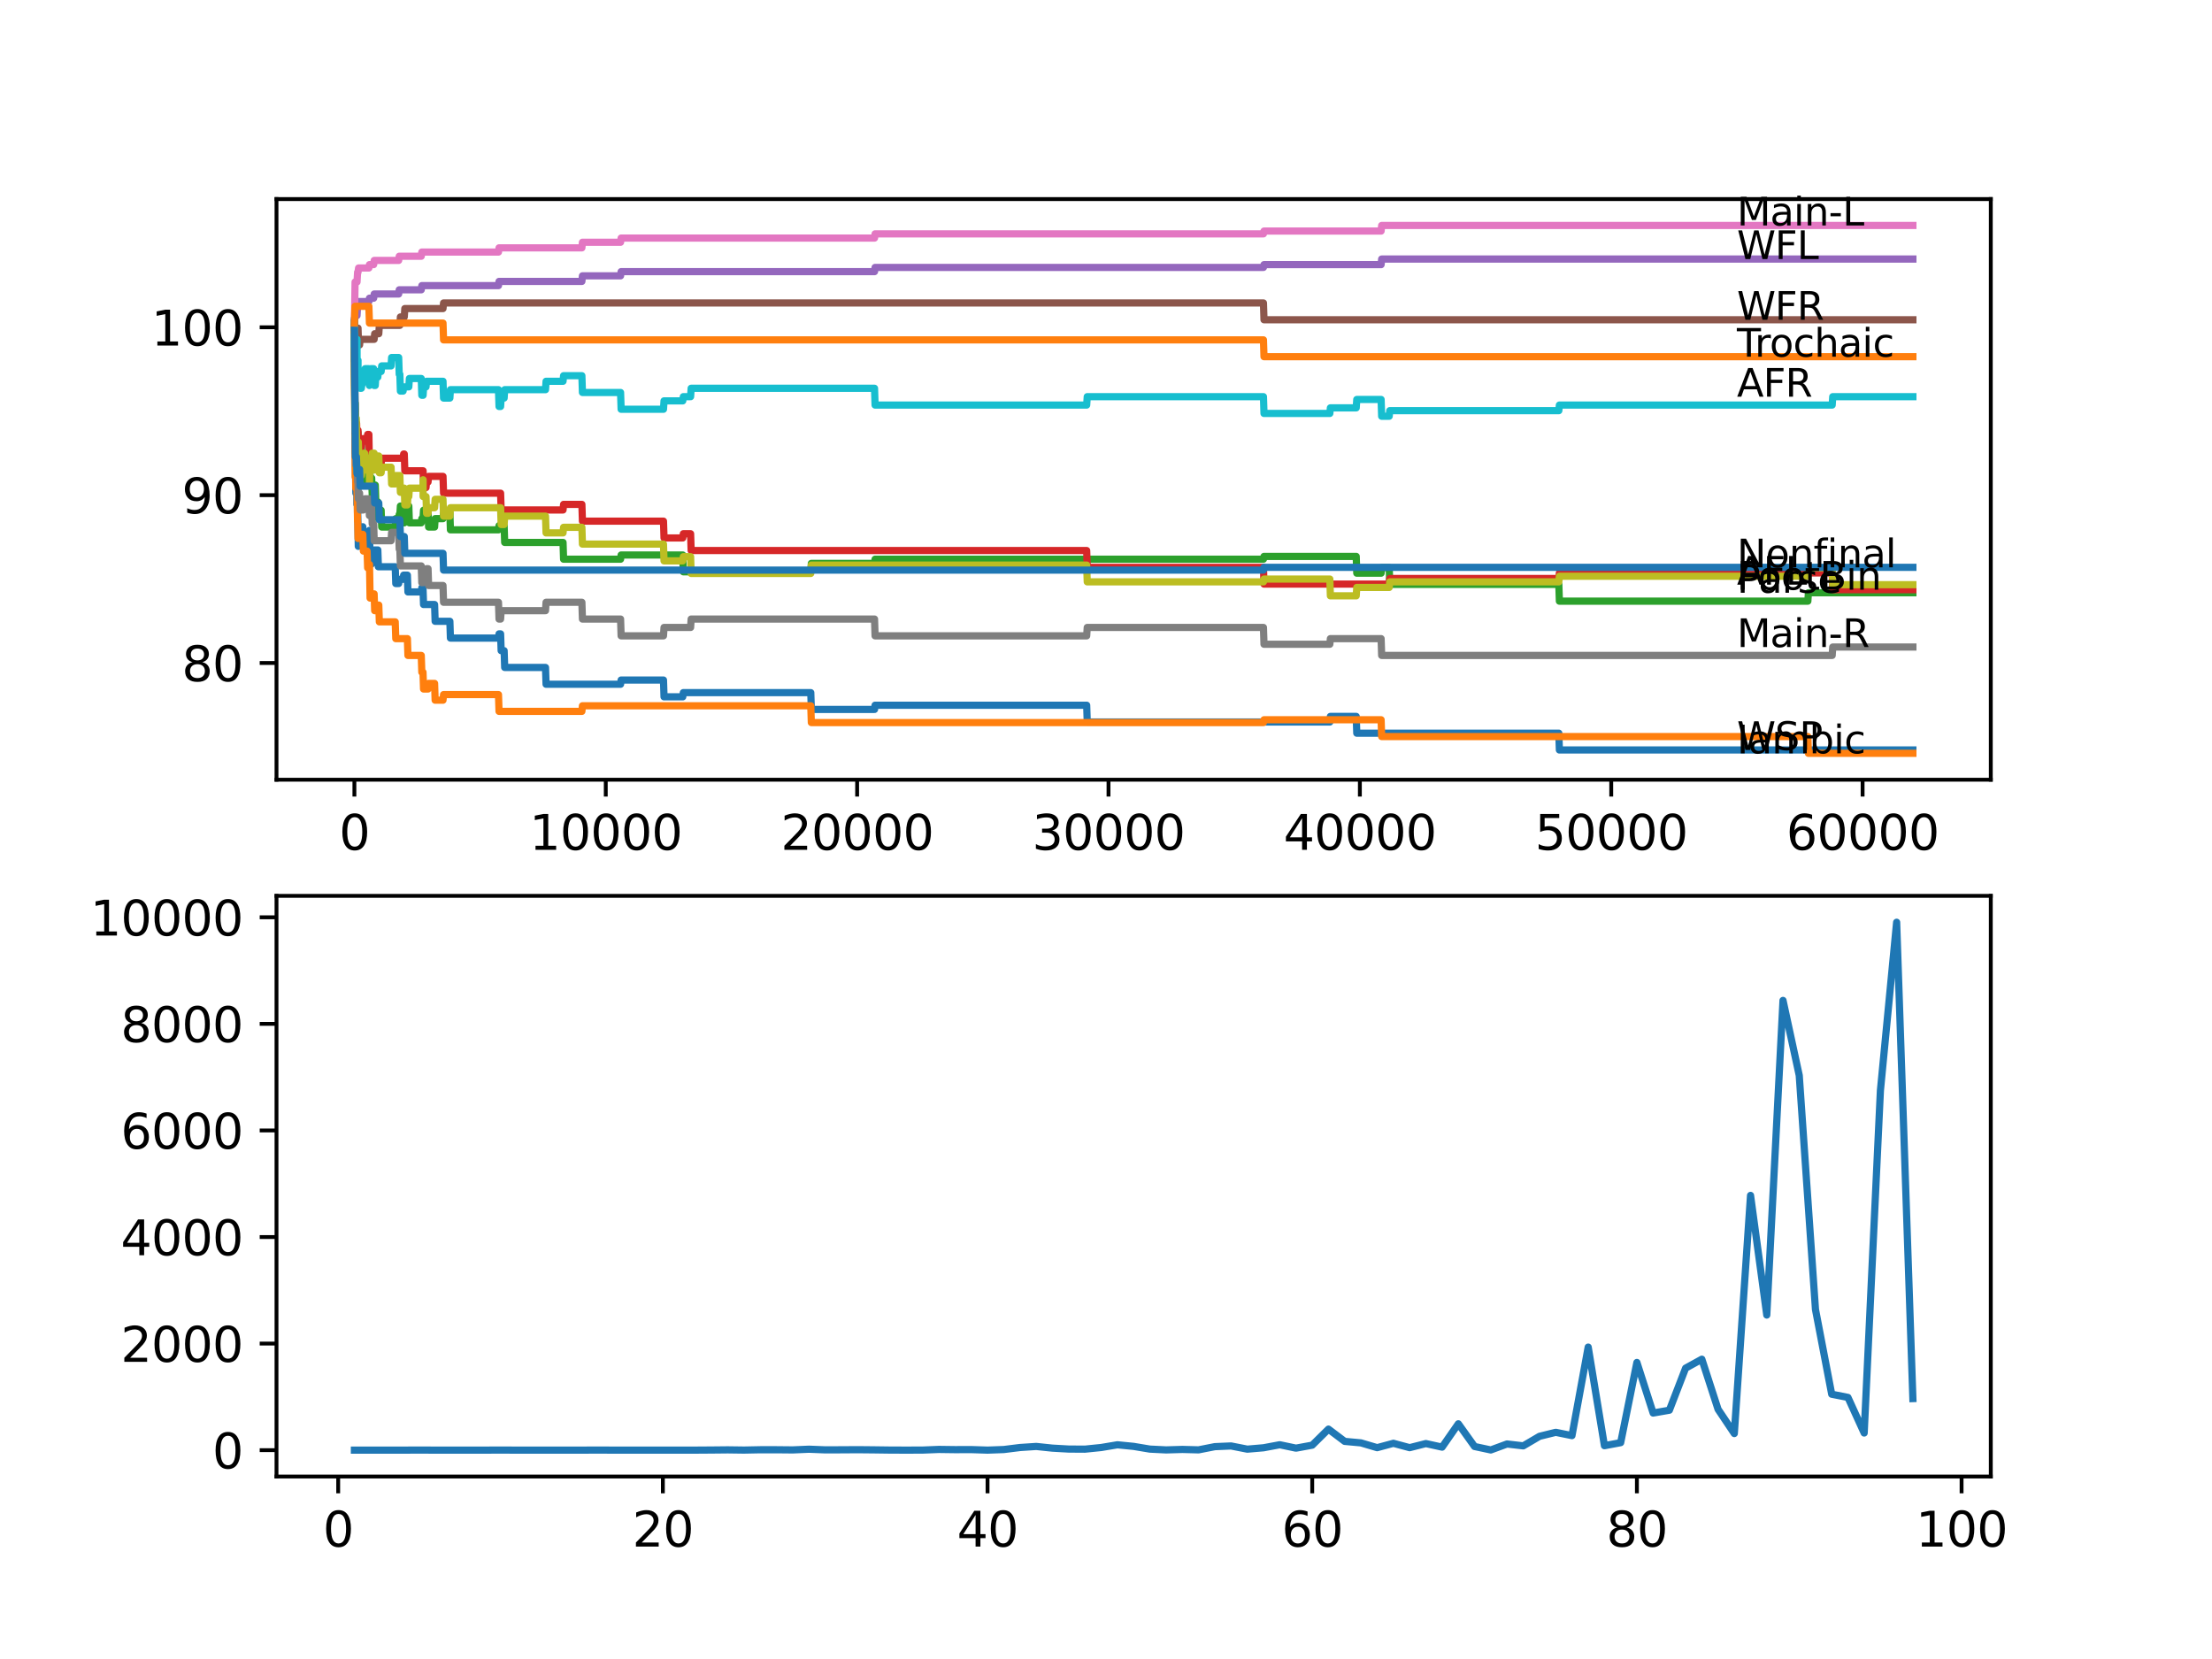<?xml version="1.0" encoding="utf-8" standalone="no"?>
<!DOCTYPE svg PUBLIC "-//W3C//DTD SVG 1.1//EN"
  "http://www.w3.org/Graphics/SVG/1.1/DTD/svg11.dtd">
<svg xmlns:xlink="http://www.w3.org/1999/xlink" width="460.8pt" height="345.6pt" viewBox="0 0 460.8 345.6" xmlns="http://www.w3.org/2000/svg" version="1.1">
 <defs>
  <style type="text/css">*{stroke-linejoin: round; stroke-linecap: butt}</style>
 </defs>
 <g id="figure_1">
  <g id="patch_1">
   <path d="M 0 345.6 
L 460.8 345.6 
L 460.8 0 
L 0 0 
z
" style="fill: #ffffff"/>
  </g>
  <g id="axes_1">
   <g id="patch_2">
    <path d="M 57.6 162.432 
L 414.72 162.432 
L 414.72 41.472 
L 57.6 41.472 
z
" style="fill: #ffffff"/>
   </g>
   <g id="matplotlib.axis_1">
    <g id="xtick_1">
     <g id="line2d_1">
      <defs>
       <path id="mfcb5381234" d="M 0 0 
L 0 3.5 
" style="stroke: #000000; stroke-width: 0.8"/>
      </defs>
      <g>
       <use xlink:href="#mfcb5381234" x="73.827" y="162.432" style="stroke: #000000; stroke-width: 0.8"/>
      </g>
     </g>
     <g id="text_1">
      <!-- 0 -->
      <g transform="translate(70.646 177.03)scale(0.1 -0.1)">
       <defs>
        <path id="DejaVuSans-30" d="M 2034 4250 
Q 1547 4250 1301 3770 
Q 1056 3291 1056 2328 
Q 1056 1369 1301 889 
Q 1547 409 2034 409 
Q 2525 409 2770 889 
Q 3016 1369 3016 2328 
Q 3016 3291 2770 3770 
Q 2525 4250 2034 4250 
z
M 2034 4750 
Q 2819 4750 3233 4129 
Q 3647 3509 3647 2328 
Q 3647 1150 3233 529 
Q 2819 -91 2034 -91 
Q 1250 -91 836 529 
Q 422 1150 422 2328 
Q 422 3509 836 4129 
Q 1250 4750 2034 4750 
z
" transform="scale(0.016)"/>
       </defs>
       <use xlink:href="#DejaVuSans-30"/>
      </g>
     </g>
    </g>
    <g id="xtick_2">
     <g id="line2d_2">
      <g>
       <use xlink:href="#mfcb5381234" x="126.192" y="162.432" style="stroke: #000000; stroke-width: 0.8"/>
      </g>
     </g>
     <g id="text_2">
      <!-- 10000 -->
      <g transform="translate(110.286 177.03)scale(0.1 -0.1)">
       <defs>
        <path id="DejaVuSans-31" d="M 794 531 
L 1825 531 
L 1825 4091 
L 703 3866 
L 703 4441 
L 1819 4666 
L 2450 4666 
L 2450 531 
L 3481 531 
L 3481 0 
L 794 0 
L 794 531 
z
" transform="scale(0.016)"/>
       </defs>
       <use xlink:href="#DejaVuSans-31"/>
       <use xlink:href="#DejaVuSans-30" x="63.623"/>
       <use xlink:href="#DejaVuSans-30" x="127.246"/>
       <use xlink:href="#DejaVuSans-30" x="190.869"/>
       <use xlink:href="#DejaVuSans-30" x="254.492"/>
      </g>
     </g>
    </g>
    <g id="xtick_3">
     <g id="line2d_3">
      <g>
       <use xlink:href="#mfcb5381234" x="178.556" y="162.432" style="stroke: #000000; stroke-width: 0.8"/>
      </g>
     </g>
     <g id="text_3">
      <!-- 20000 -->
      <g transform="translate(162.65 177.03)scale(0.1 -0.1)">
       <defs>
        <path id="DejaVuSans-32" d="M 1228 531 
L 3431 531 
L 3431 0 
L 469 0 
L 469 531 
Q 828 903 1448 1529 
Q 2069 2156 2228 2338 
Q 2531 2678 2651 2914 
Q 2772 3150 2772 3378 
Q 2772 3750 2511 3984 
Q 2250 4219 1831 4219 
Q 1534 4219 1204 4116 
Q 875 4013 500 3803 
L 500 4441 
Q 881 4594 1212 4672 
Q 1544 4750 1819 4750 
Q 2544 4750 2975 4387 
Q 3406 4025 3406 3419 
Q 3406 3131 3298 2873 
Q 3191 2616 2906 2266 
Q 2828 2175 2409 1742 
Q 1991 1309 1228 531 
z
" transform="scale(0.016)"/>
       </defs>
       <use xlink:href="#DejaVuSans-32"/>
       <use xlink:href="#DejaVuSans-30" x="63.623"/>
       <use xlink:href="#DejaVuSans-30" x="127.246"/>
       <use xlink:href="#DejaVuSans-30" x="190.869"/>
       <use xlink:href="#DejaVuSans-30" x="254.492"/>
      </g>
     </g>
    </g>
    <g id="xtick_4">
     <g id="line2d_4">
      <g>
       <use xlink:href="#mfcb5381234" x="230.921" y="162.432" style="stroke: #000000; stroke-width: 0.8"/>
      </g>
     </g>
     <g id="text_4">
      <!-- 30000 -->
      <g transform="translate(215.015 177.03)scale(0.1 -0.1)">
       <defs>
        <path id="DejaVuSans-33" d="M 2597 2516 
Q 3050 2419 3304 2112 
Q 3559 1806 3559 1356 
Q 3559 666 3084 287 
Q 2609 -91 1734 -91 
Q 1441 -91 1130 -33 
Q 819 25 488 141 
L 488 750 
Q 750 597 1062 519 
Q 1375 441 1716 441 
Q 2309 441 2620 675 
Q 2931 909 2931 1356 
Q 2931 1769 2642 2001 
Q 2353 2234 1838 2234 
L 1294 2234 
L 1294 2753 
L 1863 2753 
Q 2328 2753 2575 2939 
Q 2822 3125 2822 3475 
Q 2822 3834 2567 4026 
Q 2313 4219 1838 4219 
Q 1578 4219 1281 4162 
Q 984 4106 628 3988 
L 628 4550 
Q 988 4650 1302 4700 
Q 1616 4750 1894 4750 
Q 2613 4750 3031 4423 
Q 3450 4097 3450 3541 
Q 3450 3153 3228 2886 
Q 3006 2619 2597 2516 
z
" transform="scale(0.016)"/>
       </defs>
       <use xlink:href="#DejaVuSans-33"/>
       <use xlink:href="#DejaVuSans-30" x="63.623"/>
       <use xlink:href="#DejaVuSans-30" x="127.246"/>
       <use xlink:href="#DejaVuSans-30" x="190.869"/>
       <use xlink:href="#DejaVuSans-30" x="254.492"/>
      </g>
     </g>
    </g>
    <g id="xtick_5">
     <g id="line2d_5">
      <g>
       <use xlink:href="#mfcb5381234" x="283.285" y="162.432" style="stroke: #000000; stroke-width: 0.8"/>
      </g>
     </g>
     <g id="text_5">
      <!-- 40000 -->
      <g transform="translate(267.379 177.03)scale(0.1 -0.1)">
       <defs>
        <path id="DejaVuSans-34" d="M 2419 4116 
L 825 1625 
L 2419 1625 
L 2419 4116 
z
M 2253 4666 
L 3047 4666 
L 3047 1625 
L 3713 1625 
L 3713 1100 
L 3047 1100 
L 3047 0 
L 2419 0 
L 2419 1100 
L 313 1100 
L 313 1709 
L 2253 4666 
z
" transform="scale(0.016)"/>
       </defs>
       <use xlink:href="#DejaVuSans-34"/>
       <use xlink:href="#DejaVuSans-30" x="63.623"/>
       <use xlink:href="#DejaVuSans-30" x="127.246"/>
       <use xlink:href="#DejaVuSans-30" x="190.869"/>
       <use xlink:href="#DejaVuSans-30" x="254.492"/>
      </g>
     </g>
    </g>
    <g id="xtick_6">
     <g id="line2d_6">
      <g>
       <use xlink:href="#mfcb5381234" x="335.65" y="162.432" style="stroke: #000000; stroke-width: 0.8"/>
      </g>
     </g>
     <g id="text_6">
      <!-- 50000 -->
      <g transform="translate(319.744 177.03)scale(0.1 -0.1)">
       <defs>
        <path id="DejaVuSans-35" d="M 691 4666 
L 3169 4666 
L 3169 4134 
L 1269 4134 
L 1269 2991 
Q 1406 3038 1543 3061 
Q 1681 3084 1819 3084 
Q 2600 3084 3056 2656 
Q 3513 2228 3513 1497 
Q 3513 744 3044 326 
Q 2575 -91 1722 -91 
Q 1428 -91 1123 -41 
Q 819 9 494 109 
L 494 744 
Q 775 591 1075 516 
Q 1375 441 1709 441 
Q 2250 441 2565 725 
Q 2881 1009 2881 1497 
Q 2881 1984 2565 2268 
Q 2250 2553 1709 2553 
Q 1456 2553 1204 2497 
Q 953 2441 691 2322 
L 691 4666 
z
" transform="scale(0.016)"/>
       </defs>
       <use xlink:href="#DejaVuSans-35"/>
       <use xlink:href="#DejaVuSans-30" x="63.623"/>
       <use xlink:href="#DejaVuSans-30" x="127.246"/>
       <use xlink:href="#DejaVuSans-30" x="190.869"/>
       <use xlink:href="#DejaVuSans-30" x="254.492"/>
      </g>
     </g>
    </g>
    <g id="xtick_7">
     <g id="line2d_7">
      <g>
       <use xlink:href="#mfcb5381234" x="388.014" y="162.432" style="stroke: #000000; stroke-width: 0.8"/>
      </g>
     </g>
     <g id="text_7">
      <!-- 60000 -->
      <g transform="translate(372.108 177.03)scale(0.1 -0.1)">
       <defs>
        <path id="DejaVuSans-36" d="M 2113 2584 
Q 1688 2584 1439 2293 
Q 1191 2003 1191 1497 
Q 1191 994 1439 701 
Q 1688 409 2113 409 
Q 2538 409 2786 701 
Q 3034 994 3034 1497 
Q 3034 2003 2786 2293 
Q 2538 2584 2113 2584 
z
M 3366 4563 
L 3366 3988 
Q 3128 4100 2886 4159 
Q 2644 4219 2406 4219 
Q 1781 4219 1451 3797 
Q 1122 3375 1075 2522 
Q 1259 2794 1537 2939 
Q 1816 3084 2150 3084 
Q 2853 3084 3261 2657 
Q 3669 2231 3669 1497 
Q 3669 778 3244 343 
Q 2819 -91 2113 -91 
Q 1303 -91 875 529 
Q 447 1150 447 2328 
Q 447 3434 972 4092 
Q 1497 4750 2381 4750 
Q 2619 4750 2861 4703 
Q 3103 4656 3366 4563 
z
" transform="scale(0.016)"/>
       </defs>
       <use xlink:href="#DejaVuSans-36"/>
       <use xlink:href="#DejaVuSans-30" x="63.623"/>
       <use xlink:href="#DejaVuSans-30" x="127.246"/>
       <use xlink:href="#DejaVuSans-30" x="190.869"/>
       <use xlink:href="#DejaVuSans-30" x="254.492"/>
      </g>
     </g>
    </g>
   </g>
   <g id="matplotlib.axis_2">
    <g id="ytick_1">
     <g id="line2d_8">
      <defs>
       <path id="m7c7442d240" d="M 0 0 
L -3.5 0 
" style="stroke: #000000; stroke-width: 0.8"/>
      </defs>
      <g>
       <use xlink:href="#m7c7442d240" x="57.6" y="138.111" style="stroke: #000000; stroke-width: 0.8"/>
      </g>
     </g>
     <g id="text_8">
      <!-- 80 -->
      <g transform="translate(37.875 141.91)scale(0.1 -0.1)">
       <defs>
        <path id="DejaVuSans-38" d="M 2034 2216 
Q 1584 2216 1326 1975 
Q 1069 1734 1069 1313 
Q 1069 891 1326 650 
Q 1584 409 2034 409 
Q 2484 409 2743 651 
Q 3003 894 3003 1313 
Q 3003 1734 2745 1975 
Q 2488 2216 2034 2216 
z
M 1403 2484 
Q 997 2584 770 2862 
Q 544 3141 544 3541 
Q 544 4100 942 4425 
Q 1341 4750 2034 4750 
Q 2731 4750 3128 4425 
Q 3525 4100 3525 3541 
Q 3525 3141 3298 2862 
Q 3072 2584 2669 2484 
Q 3125 2378 3379 2068 
Q 3634 1759 3634 1313 
Q 3634 634 3220 271 
Q 2806 -91 2034 -91 
Q 1263 -91 848 271 
Q 434 634 434 1313 
Q 434 1759 690 2068 
Q 947 2378 1403 2484 
z
M 1172 3481 
Q 1172 3119 1398 2916 
Q 1625 2713 2034 2713 
Q 2441 2713 2670 2916 
Q 2900 3119 2900 3481 
Q 2900 3844 2670 4047 
Q 2441 4250 2034 4250 
Q 1625 4250 1398 4047 
Q 1172 3844 1172 3481 
z
" transform="scale(0.016)"/>
       </defs>
       <use xlink:href="#DejaVuSans-38"/>
       <use xlink:href="#DejaVuSans-30" x="63.623"/>
      </g>
     </g>
    </g>
    <g id="ytick_2">
     <g id="line2d_9">
      <g>
       <use xlink:href="#m7c7442d240" x="57.6" y="103.147" style="stroke: #000000; stroke-width: 0.8"/>
      </g>
     </g>
     <g id="text_9">
      <!-- 90 -->
      <g transform="translate(37.875 106.946)scale(0.1 -0.1)">
       <defs>
        <path id="DejaVuSans-39" d="M 703 97 
L 703 672 
Q 941 559 1184 500 
Q 1428 441 1663 441 
Q 2288 441 2617 861 
Q 2947 1281 2994 2138 
Q 2813 1869 2534 1725 
Q 2256 1581 1919 1581 
Q 1219 1581 811 2004 
Q 403 2428 403 3163 
Q 403 3881 828 4315 
Q 1253 4750 1959 4750 
Q 2769 4750 3195 4129 
Q 3622 3509 3622 2328 
Q 3622 1225 3098 567 
Q 2575 -91 1691 -91 
Q 1453 -91 1209 -44 
Q 966 3 703 97 
z
M 1959 2075 
Q 2384 2075 2632 2365 
Q 2881 2656 2881 3163 
Q 2881 3666 2632 3958 
Q 2384 4250 1959 4250 
Q 1534 4250 1286 3958 
Q 1038 3666 1038 3163 
Q 1038 2656 1286 2365 
Q 1534 2075 1959 2075 
z
" transform="scale(0.016)"/>
       </defs>
       <use xlink:href="#DejaVuSans-39"/>
       <use xlink:href="#DejaVuSans-30" x="63.623"/>
      </g>
     </g>
    </g>
    <g id="ytick_3">
     <g id="line2d_10">
      <g>
       <use xlink:href="#m7c7442d240" x="57.6" y="68.182" style="stroke: #000000; stroke-width: 0.8"/>
      </g>
     </g>
     <g id="text_10">
      <!-- 100 -->
      <g transform="translate(31.512 71.981)scale(0.1 -0.1)">
       <use xlink:href="#DejaVuSans-31"/>
       <use xlink:href="#DejaVuSans-30" x="63.623"/>
       <use xlink:href="#DejaVuSans-30" x="127.246"/>
      </g>
     </g>
    </g>
   </g>
   <g id="line2d_11">
    <path d="M 73.833 68.182 
L 73.948 94.289 
L 73.979 92.249 
L 74.006 92.249 
L 74.131 102.739 
L 74.252 102.739 
L 74.335 101.573 
L 74.341 105.07 
L 74.351 105.07 
L 74.383 105.07 
L 74.466 103.321 
L 74.472 106.818 
L 74.482 106.818 
L 74.519 106.818 
L 74.639 113.811 
L 74.644 113.811 
L 74.76 112.645 
L 74.906 112.645 
L 75.021 111.48 
L 75.273 111.48 
L 75.388 110.606 
L 75.472 110.606 
L 75.582 109.732 
L 75.697 113.228 
L 75.943 113.228 
L 76.058 112.063 
L 76.472 112.063 
L 76.587 111.188 
L 76.844 111.188 
L 76.959 110.489 
L 76.975 110.489 
L 77.095 117.482 
L 77.425 117.482 
L 77.54 116.608 
L 77.839 116.608 
L 77.959 114.568 
L 78.708 114.568 
L 78.823 118.065 
L 82.331 118.065 
L 82.447 121.561 
L 83.049 121.561 
L 83.164 120.687 
L 83.97 120.687 
L 84.086 119.813 
L 84.866 119.813 
L 84.981 123.31 
L 87.756 123.31 
L 87.872 122.435 
L 88.118 122.435 
L 88.233 125.932 
L 90.532 125.932 
L 90.647 129.428 
L 93.716 129.428 
L 93.831 132.925 
L 103.843 132.925 
L 103.958 132.051 
L 104.283 132.051 
L 104.398 135.547 
L 105.021 135.547 
L 105.136 139.044 
L 113.64 139.044 
L 113.755 142.54 
L 129.276 142.54 
L 129.391 141.666 
L 138.215 141.666 
L 138.33 145.162 
L 142.231 145.162 
L 142.346 144.288 
L 168.9 144.288 
L 169.016 147.785 
L 182.18 147.785 
L 182.295 146.911 
L 226.376 146.911 
L 226.491 150.407 
L 277.028 150.407 
L 277.143 149.242 
L 282.526 149.242 
L 282.641 152.738 
L 324.732 152.738 
L 324.847 156.235 
L 398.487 156.235 
L 398.487 156.235 
" clip-path="url(#pf2ec42c18a)" style="fill: none; stroke: #1f77b4; stroke-width: 1.5; stroke-linecap: square"/>
   </g>
   <g id="line2d_12">
    <path d="M 73.833 71.678 
L 73.985 99.359 
L 74.058 99.359 
L 74.1 98.193 
L 74.105 101.69 
L 74.157 101.69 
L 74.367 101.69 
L 74.487 108.683 
L 74.519 108.683 
L 74.582 112.179 
L 74.629 111.305 
L 75.582 111.305 
L 75.697 114.801 
L 76.472 114.801 
L 76.587 118.298 
L 76.844 118.298 
L 76.959 117.599 
L 76.975 117.599 
L 77.095 124.592 
L 77.425 124.592 
L 77.54 123.717 
L 77.938 123.717 
L 78.053 127.214 
L 78.708 127.214 
L 78.823 126.048 
L 78.907 126.048 
L 79.022 129.545 
L 82.331 129.545 
L 82.447 133.041 
L 84.866 133.041 
L 84.981 136.538 
L 87.756 136.538 
L 87.872 140.034 
L 88.118 140.034 
L 88.233 143.531 
L 89.17 143.531 
L 89.285 142.365 
L 90.532 142.365 
L 90.647 145.862 
L 92.286 145.862 
L 92.401 144.696 
L 103.843 144.696 
L 103.958 148.193 
L 121.217 148.193 
L 121.333 147.027 
L 168.9 147.027 
L 169.016 150.524 
L 263.198 150.524 
L 263.314 149.941 
L 287.71 149.941 
L 287.825 153.437 
L 376.609 153.437 
L 376.725 156.934 
L 398.487 156.934 
L 398.487 156.934 
" clip-path="url(#pf2ec42c18a)" style="fill: none; stroke: #ff7f0e; stroke-width: 1.5; stroke-linecap: square"/>
   </g>
   <g id="line2d_13">
    <path d="M 73.833 67.308 
L 73.838 67.308 
L 73.948 87.762 
L 73.974 85.14 
L 74.006 83.974 
L 74.063 89.219 
L 74.1 89.219 
L 74.126 87.471 
L 74.131 90.967 
L 74.205 90.967 
L 74.252 90.967 
L 74.335 89.802 
L 74.341 93.298 
L 74.351 93.298 
L 74.367 93.298 
L 74.393 90.093 
L 74.398 93.59 
L 74.482 91.841 
L 74.519 91.841 
L 74.576 90.093 
L 74.582 93.59 
L 74.623 93.59 
L 74.906 93.59 
L 75.021 92.424 
L 75.273 92.424 
L 75.388 95.921 
L 75.472 95.921 
L 75.582 99.417 
L 75.681 97.669 
L 75.686 101.165 
L 76.472 101.165 
L 76.587 100.291 
L 76.844 100.291 
L 76.959 99.592 
L 76.975 99.592 
L 77.079 96.095 
L 77.085 99.592 
L 77.425 99.592 
L 77.54 103.088 
L 77.839 103.088 
L 77.959 101.049 
L 78.174 101.049 
L 78.289 104.545 
L 78.708 104.545 
L 78.823 108.042 
L 78.907 108.042 
L 79.022 106.293 
L 79.399 106.293 
L 79.514 109.79 
L 82.331 109.79 
L 82.447 108.042 
L 83.049 108.042 
L 83.164 107.168 
L 83.295 107.168 
L 83.41 105.419 
L 83.97 105.419 
L 84.086 108.916 
L 84.217 108.916 
L 84.332 107.168 
L 84.866 107.168 
L 84.981 105.419 
L 85.164 105.419 
L 85.28 108.916 
L 87.756 108.916 
L 87.872 108.042 
L 88.118 108.042 
L 88.233 106.293 
L 89.17 106.293 
L 89.285 109.79 
L 90.532 109.79 
L 90.647 108.042 
L 92.286 108.042 
L 92.401 106.876 
L 93.716 106.876 
L 93.831 110.373 
L 103.843 110.373 
L 103.958 109.499 
L 105.021 109.499 
L 105.136 112.995 
L 117.29 112.995 
L 117.405 116.491 
L 129.276 116.491 
L 129.391 115.617 
L 142.231 115.617 
L 142.346 119.114 
L 168.9 119.114 
L 169.016 117.366 
L 182.18 117.366 
L 182.295 116.491 
L 263.198 116.491 
L 263.314 115.909 
L 282.526 115.909 
L 282.641 119.405 
L 287.71 119.405 
L 287.825 118.24 
L 289.396 118.24 
L 289.512 121.736 
L 324.732 121.736 
L 324.847 125.233 
L 376.609 125.233 
L 376.725 123.484 
L 398.487 123.484 
L 398.487 123.484 
" clip-path="url(#pf2ec42c18a)" style="fill: none; stroke: #2ca02c; stroke-width: 1.5; stroke-linecap: square"/>
   </g>
   <g id="line2d_14">
    <path d="M 73.833 68.182 
L 73.843 68.182 
L 73.948 90.21 
L 73.985 89.336 
L 74.126 89.336 
L 74.241 88.17 
L 74.288 88.17 
L 74.367 91.667 
L 74.398 89.627 
L 74.582 89.627 
L 74.697 93.123 
L 75.273 93.123 
L 75.388 92.249 
L 75.472 92.249 
L 75.587 91.375 
L 76.472 91.375 
L 76.587 90.501 
L 76.844 90.501 
L 76.964 97.494 
L 77.425 97.494 
L 77.54 96.62 
L 79.399 96.62 
L 79.514 95.454 
L 83.97 95.454 
L 84.086 94.58 
L 84.217 94.58 
L 84.332 98.077 
L 88.139 98.077 
L 88.254 101.573 
L 88.746 101.573 
L 88.861 100.408 
L 89.17 100.408 
L 89.285 99.242 
L 92.286 99.242 
L 92.401 102.739 
L 104.283 102.739 
L 104.398 106.235 
L 117.29 106.235 
L 117.405 105.07 
L 121.217 105.07 
L 121.333 108.566 
L 138.215 108.566 
L 138.33 112.063 
L 142.231 112.063 
L 142.346 111.188 
L 143.865 111.188 
L 143.98 114.685 
L 226.376 114.685 
L 226.491 118.181 
L 263.198 118.181 
L 263.314 121.678 
L 289.396 121.678 
L 289.512 120.512 
L 324.732 120.512 
L 324.847 119.347 
L 381.678 119.347 
L 381.793 122.843 
L 398.487 122.843 
L 398.487 122.843 
" clip-path="url(#pf2ec42c18a)" style="fill: none; stroke: #d62728; stroke-width: 1.5; stroke-linecap: square"/>
   </g>
   <g id="line2d_15">
    <path d="M 73.833 67.308 
L 73.843 67.308 
L 73.964 65.735 
L 74.377 65.735 
L 74.493 63.695 
L 74.582 63.695 
L 74.697 62.821 
L 76.844 62.821 
L 76.959 62.122 
L 77.839 62.122 
L 77.954 61.247 
L 83.049 61.247 
L 83.164 60.373 
L 87.756 60.373 
L 87.872 59.499 
L 103.843 59.499 
L 103.958 58.625 
L 121.217 58.625 
L 121.333 57.46 
L 129.276 57.46 
L 129.391 56.585 
L 182.18 56.585 
L 182.295 55.711 
L 263.198 55.711 
L 263.314 55.129 
L 287.71 55.129 
L 287.825 53.963 
L 398.487 53.963 
L 398.487 53.963 
" clip-path="url(#pf2ec42c18a)" style="fill: none; stroke: #9467bd; stroke-width: 1.5; stroke-linecap: square"/>
   </g>
   <g id="line2d_16">
    <path d="M 73.833 68.182 
L 73.838 68.182 
L 73.848 75.175 
L 73.953 74.184 
L 74.074 69.522 
L 74.252 69.522 
L 74.367 68.357 
L 74.582 68.357 
L 74.697 71.853 
L 74.906 71.853 
L 75.021 70.688 
L 77.938 70.688 
L 78.053 69.522 
L 78.907 69.522 
L 79.022 67.774 
L 83.295 67.774 
L 83.41 66.026 
L 84.217 66.026 
L 84.332 64.278 
L 92.286 64.278 
L 92.401 63.112 
L 263.198 63.112 
L 263.314 66.609 
L 398.487 66.609 
L 398.487 66.609 
" clip-path="url(#pf2ec42c18a)" style="fill: none; stroke: #8c564b; stroke-width: 1.5; stroke-linecap: square"/>
   </g>
   <g id="line2d_17">
    <path d="M 73.833 67.308 
L 73.969 58.742 
L 74.377 58.742 
L 74.493 56.702 
L 74.582 56.702 
L 74.697 55.828 
L 76.844 55.828 
L 76.959 55.129 
L 77.839 55.129 
L 77.954 54.254 
L 83.049 54.254 
L 83.164 53.38 
L 87.756 53.38 
L 87.872 52.506 
L 103.843 52.506 
L 103.958 51.632 
L 121.217 51.632 
L 121.333 50.467 
L 129.276 50.467 
L 129.391 49.593 
L 182.18 49.593 
L 182.295 48.718 
L 263.198 48.718 
L 263.314 48.136 
L 287.71 48.136 
L 287.825 46.97 
L 398.487 46.97 
L 398.487 46.97 
" clip-path="url(#pf2ec42c18a)" style="fill: none; stroke: #e377c2; stroke-width: 1.5; stroke-linecap: square"/>
   </g>
   <g id="line2d_18">
    <path d="M 73.833 71.678 
L 73.969 89.918 
L 74.016 89.918 
L 74.136 96.911 
L 74.22 96.911 
L 74.341 93.415 
L 74.377 93.415 
L 74.498 100.408 
L 74.582 100.408 
L 74.644 103.904 
L 74.692 102.739 
L 74.906 102.739 
L 75.021 106.235 
L 75.681 106.235 
L 75.796 105.07 
L 75.943 105.07 
L 76.058 103.904 
L 76.844 103.904 
L 76.948 107.401 
L 76.954 105.652 
L 77.425 105.652 
L 77.54 109.149 
L 77.839 109.149 
L 77.954 112.645 
L 81.467 112.645 
L 81.583 110.897 
L 83.049 110.897 
L 83.164 114.394 
L 83.295 114.394 
L 83.41 117.89 
L 87.756 117.89 
L 87.872 121.386 
L 88.139 121.386 
L 88.254 119.638 
L 88.746 119.638 
L 88.861 118.473 
L 89.17 118.473 
L 89.285 121.969 
L 92.286 121.969 
L 92.401 125.466 
L 103.843 125.466 
L 103.958 128.962 
L 104.283 128.962 
L 104.398 127.214 
L 113.64 127.214 
L 113.755 125.466 
L 121.217 125.466 
L 121.333 128.962 
L 129.276 128.962 
L 129.391 132.459 
L 138.215 132.459 
L 138.33 130.71 
L 143.865 130.71 
L 143.98 128.962 
L 182.18 128.962 
L 182.295 132.459 
L 226.376 132.459 
L 226.491 130.71 
L 263.198 130.71 
L 263.314 134.207 
L 277.028 134.207 
L 277.143 133.041 
L 287.71 133.041 
L 287.825 136.538 
L 381.678 136.538 
L 381.793 134.79 
L 398.487 134.79 
L 398.487 134.79 
" clip-path="url(#pf2ec42c18a)" style="fill: none; stroke: #7f7f7f; stroke-width: 1.5; stroke-linecap: square"/>
   </g>
   <g id="line2d_19">
    <path d="M 73.833 68.182 
L 73.838 68.182 
L 73.848 67.017 
L 73.875 81.002 
L 73.89 81.002 
L 73.896 80.128 
L 73.922 87.704 
L 73.969 85.956 
L 73.974 85.956 
L 74.058 91.2 
L 74.089 90.035 
L 74.1 90.035 
L 74.215 87.121 
L 74.22 87.121 
L 74.335 97.611 
L 74.341 95.862 
L 74.367 95.862 
L 74.377 94.697 
L 74.383 98.193 
L 74.477 95.571 
L 74.519 95.571 
L 74.639 92.075 
L 74.644 92.075 
L 74.76 95.571 
L 74.906 95.571 
L 75.021 99.067 
L 75.273 99.067 
L 75.388 98.193 
L 75.472 98.193 
L 75.597 95.571 
L 75.681 95.571 
L 75.796 94.405 
L 75.943 94.405 
L 76.058 97.902 
L 76.472 97.902 
L 76.587 97.028 
L 76.948 97.028 
L 76.975 100.524 
L 77.058 97.028 
L 77.079 97.028 
L 77.195 95.28 
L 77.425 95.28 
L 77.54 94.405 
L 77.938 94.405 
L 78.053 97.902 
L 78.174 97.902 
L 78.289 96.154 
L 78.708 96.154 
L 78.823 94.988 
L 78.907 94.988 
L 79.022 98.485 
L 79.399 98.485 
L 79.514 97.319 
L 81.467 97.319 
L 81.583 100.816 
L 82.331 100.816 
L 82.447 99.067 
L 83.295 99.067 
L 83.41 102.564 
L 83.97 102.564 
L 84.086 101.69 
L 84.217 101.69 
L 84.332 105.186 
L 84.866 105.186 
L 84.981 103.438 
L 85.164 103.438 
L 85.28 101.69 
L 88.118 101.69 
L 88.139 99.942 
L 88.144 103.438 
L 88.222 103.438 
L 88.746 103.438 
L 88.861 106.934 
L 89.17 106.934 
L 89.285 105.769 
L 90.532 105.769 
L 90.647 104.021 
L 92.286 104.021 
L 92.401 107.517 
L 93.716 107.517 
L 93.831 105.769 
L 104.283 105.769 
L 104.398 109.265 
L 105.021 109.265 
L 105.136 107.517 
L 113.64 107.517 
L 113.755 111.014 
L 117.29 111.014 
L 117.405 109.848 
L 121.217 109.848 
L 121.333 113.345 
L 138.215 113.345 
L 138.33 116.841 
L 142.231 116.841 
L 142.346 115.967 
L 143.865 115.967 
L 143.98 119.463 
L 168.9 119.463 
L 169.016 117.715 
L 226.376 117.715 
L 226.491 121.212 
L 263.198 121.212 
L 263.314 120.629 
L 277.028 120.629 
L 277.143 124.125 
L 282.526 124.125 
L 282.641 122.377 
L 289.396 122.377 
L 289.512 121.212 
L 324.732 121.212 
L 324.847 120.046 
L 376.609 120.046 
L 376.725 118.298 
L 381.678 118.298 
L 381.793 121.794 
L 398.487 121.794 
L 398.487 121.794 
" clip-path="url(#pf2ec42c18a)" style="fill: none; stroke: #bcbd22; stroke-width: 1.5; stroke-linecap: square"/>
   </g>
   <g id="line2d_20">
    <path d="M 73.833 71.678 
L 73.838 71.678 
L 73.875 69.639 
L 73.922 77.389 
L 73.927 77.389 
L 74.016 74.767 
L 73.943 78.263 
L 74.032 78.263 
L 74.058 78.263 
L 74.178 75.933 
L 74.22 75.933 
L 74.346 70.688 
L 74.377 70.688 
L 74.393 77.681 
L 74.493 76.807 
L 74.576 76.807 
L 74.582 75.058 
L 74.587 78.555 
L 74.681 77.389 
L 74.906 77.389 
L 75.021 80.886 
L 75.273 80.886 
L 75.388 80.012 
L 75.472 80.012 
L 75.587 79.138 
L 75.681 79.138 
L 75.796 77.972 
L 75.943 77.972 
L 76.058 76.807 
L 76.844 76.807 
L 76.948 80.303 
L 76.954 78.555 
L 77.079 78.555 
L 77.195 76.807 
L 77.839 76.807 
L 77.954 80.303 
L 78.174 80.303 
L 78.289 78.555 
L 78.708 78.555 
L 78.823 77.389 
L 79.399 77.389 
L 79.514 76.224 
L 81.467 76.224 
L 81.583 74.476 
L 83.049 74.476 
L 83.164 77.972 
L 83.295 77.972 
L 83.41 81.469 
L 83.97 81.469 
L 84.086 80.594 
L 85.164 80.594 
L 85.28 78.846 
L 87.756 78.846 
L 87.872 82.343 
L 88.139 82.343 
L 88.254 80.594 
L 88.746 80.594 
L 88.861 79.429 
L 92.286 79.429 
L 92.401 82.925 
L 93.716 82.925 
L 93.831 81.177 
L 103.843 81.177 
L 103.958 84.674 
L 104.283 84.674 
L 104.398 82.925 
L 105.021 82.925 
L 105.136 81.177 
L 113.64 81.177 
L 113.755 79.429 
L 117.29 79.429 
L 117.405 78.263 
L 121.217 78.263 
L 121.333 81.76 
L 129.276 81.76 
L 129.391 85.256 
L 138.215 85.256 
L 138.33 83.508 
L 142.231 83.508 
L 142.346 82.634 
L 143.865 82.634 
L 143.98 80.886 
L 182.18 80.886 
L 182.295 84.382 
L 226.376 84.382 
L 226.491 82.634 
L 263.198 82.634 
L 263.314 86.131 
L 277.028 86.131 
L 277.143 84.965 
L 282.526 84.965 
L 282.641 83.217 
L 287.71 83.217 
L 287.825 86.713 
L 289.396 86.713 
L 289.512 85.548 
L 324.732 85.548 
L 324.847 84.382 
L 381.678 84.382 
L 381.793 82.634 
L 398.487 82.634 
L 398.487 82.634 
" clip-path="url(#pf2ec42c18a)" style="fill: none; stroke: #17becf; stroke-width: 1.5; stroke-linecap: square"/>
   </g>
   <g id="line2d_21">
    <path d="M 73.833 68.182 
L 73.838 68.182 
L 73.848 66.317 
L 73.901 78.555 
L 73.906 78.555 
L 74.037 95.163 
L 74.252 95.163 
L 74.367 98.66 
L 74.582 98.66 
L 74.697 97.785 
L 74.906 97.785 
L 75.021 101.282 
L 77.938 101.282 
L 78.053 104.778 
L 78.907 104.778 
L 79.022 108.275 
L 83.295 108.275 
L 83.41 111.771 
L 84.217 111.771 
L 84.332 115.268 
L 92.286 115.268 
L 92.401 118.764 
L 263.198 118.764 
L 263.314 118.181 
L 398.487 118.181 
L 398.487 118.181 
" clip-path="url(#pf2ec42c18a)" style="fill: none; stroke: #1f77b4; stroke-width: 1.5; stroke-linecap: square"/>
   </g>
   <g id="line2d_22">
    <path d="M 73.833 67.308 
L 73.953 63.811 
L 76.844 63.811 
L 76.959 67.308 
L 92.286 67.308 
L 92.401 70.804 
L 263.198 70.804 
L 263.314 74.301 
L 398.487 74.301 
L 398.487 74.301 
" clip-path="url(#pf2ec42c18a)" style="fill: none; stroke: #ff7f0e; stroke-width: 1.5; stroke-linecap: square"/>
   </g>
   <g id="patch_3">
    <path d="M 57.6 162.432 
L 57.6 41.472 
" style="fill: none; stroke: #000000; stroke-width: 0.8; stroke-linejoin: miter; stroke-linecap: square"/>
   </g>
   <g id="patch_4">
    <path d="M 414.72 162.432 
L 414.72 41.472 
" style="fill: none; stroke: #000000; stroke-width: 0.8; stroke-linejoin: miter; stroke-linecap: square"/>
   </g>
   <g id="patch_5">
    <path d="M 57.6 162.432 
L 414.72 162.432 
" style="fill: none; stroke: #000000; stroke-width: 0.8; stroke-linejoin: miter; stroke-linecap: square"/>
   </g>
   <g id="patch_6">
    <path d="M 57.6 41.472 
L 414.72 41.472 
" style="fill: none; stroke: #000000; stroke-width: 0.8; stroke-linejoin: miter; stroke-linecap: square"/>
   </g>
   <g id="text_11">
    <!-- WSP -->
    <g transform="translate(361.832 156.235)scale(0.08 -0.08)">
     <defs>
      <path id="DejaVuSans-57" d="M 213 4666 
L 850 4666 
L 1831 722 
L 2809 4666 
L 3519 4666 
L 4500 722 
L 5478 4666 
L 6119 4666 
L 4947 0 
L 4153 0 
L 3169 4050 
L 2175 0 
L 1381 0 
L 213 4666 
z
" transform="scale(0.016)"/>
      <path id="DejaVuSans-53" d="M 3425 4513 
L 3425 3897 
Q 3066 4069 2747 4153 
Q 2428 4238 2131 4238 
Q 1616 4238 1336 4038 
Q 1056 3838 1056 3469 
Q 1056 3159 1242 3001 
Q 1428 2844 1947 2747 
L 2328 2669 
Q 3034 2534 3370 2195 
Q 3706 1856 3706 1288 
Q 3706 609 3251 259 
Q 2797 -91 1919 -91 
Q 1588 -91 1214 -16 
Q 841 59 441 206 
L 441 856 
Q 825 641 1194 531 
Q 1563 422 1919 422 
Q 2459 422 2753 634 
Q 3047 847 3047 1241 
Q 3047 1584 2836 1778 
Q 2625 1972 2144 2069 
L 1759 2144 
Q 1053 2284 737 2584 
Q 422 2884 422 3419 
Q 422 4038 858 4394 
Q 1294 4750 2059 4750 
Q 2388 4750 2728 4690 
Q 3069 4631 3425 4513 
z
" transform="scale(0.016)"/>
      <path id="DejaVuSans-50" d="M 1259 4147 
L 1259 2394 
L 2053 2394 
Q 2494 2394 2734 2622 
Q 2975 2850 2975 3272 
Q 2975 3691 2734 3919 
Q 2494 4147 2053 4147 
L 1259 4147 
z
M 628 4666 
L 2053 4666 
Q 2838 4666 3239 4311 
Q 3641 3956 3641 3272 
Q 3641 2581 3239 2228 
Q 2838 1875 2053 1875 
L 1259 1875 
L 1259 0 
L 628 0 
L 628 4666 
z
" transform="scale(0.016)"/>
     </defs>
     <use xlink:href="#DejaVuSans-57"/>
     <use xlink:href="#DejaVuSans-53" x="98.877"/>
     <use xlink:href="#DejaVuSans-50" x="162.354"/>
    </g>
   </g>
   <g id="text_12">
    <!-- Iambic -->
    <g transform="translate(361.832 156.934)scale(0.08 -0.08)">
     <defs>
      <path id="DejaVuSans-49" d="M 628 4666 
L 1259 4666 
L 1259 0 
L 628 0 
L 628 4666 
z
" transform="scale(0.016)"/>
      <path id="DejaVuSans-61" d="M 2194 1759 
Q 1497 1759 1228 1600 
Q 959 1441 959 1056 
Q 959 750 1161 570 
Q 1363 391 1709 391 
Q 2188 391 2477 730 
Q 2766 1069 2766 1631 
L 2766 1759 
L 2194 1759 
z
M 3341 1997 
L 3341 0 
L 2766 0 
L 2766 531 
Q 2569 213 2275 61 
Q 1981 -91 1556 -91 
Q 1019 -91 701 211 
Q 384 513 384 1019 
Q 384 1609 779 1909 
Q 1175 2209 1959 2209 
L 2766 2209 
L 2766 2266 
Q 2766 2663 2505 2880 
Q 2244 3097 1772 3097 
Q 1472 3097 1187 3025 
Q 903 2953 641 2809 
L 641 3341 
Q 956 3463 1253 3523 
Q 1550 3584 1831 3584 
Q 2591 3584 2966 3190 
Q 3341 2797 3341 1997 
z
" transform="scale(0.016)"/>
      <path id="DejaVuSans-6d" d="M 3328 2828 
Q 3544 3216 3844 3400 
Q 4144 3584 4550 3584 
Q 5097 3584 5394 3201 
Q 5691 2819 5691 2113 
L 5691 0 
L 5113 0 
L 5113 2094 
Q 5113 2597 4934 2840 
Q 4756 3084 4391 3084 
Q 3944 3084 3684 2787 
Q 3425 2491 3425 1978 
L 3425 0 
L 2847 0 
L 2847 2094 
Q 2847 2600 2669 2842 
Q 2491 3084 2119 3084 
Q 1678 3084 1418 2786 
Q 1159 2488 1159 1978 
L 1159 0 
L 581 0 
L 581 3500 
L 1159 3500 
L 1159 2956 
Q 1356 3278 1631 3431 
Q 1906 3584 2284 3584 
Q 2666 3584 2933 3390 
Q 3200 3197 3328 2828 
z
" transform="scale(0.016)"/>
      <path id="DejaVuSans-62" d="M 3116 1747 
Q 3116 2381 2855 2742 
Q 2594 3103 2138 3103 
Q 1681 3103 1420 2742 
Q 1159 2381 1159 1747 
Q 1159 1113 1420 752 
Q 1681 391 2138 391 
Q 2594 391 2855 752 
Q 3116 1113 3116 1747 
z
M 1159 2969 
Q 1341 3281 1617 3432 
Q 1894 3584 2278 3584 
Q 2916 3584 3314 3078 
Q 3713 2572 3713 1747 
Q 3713 922 3314 415 
Q 2916 -91 2278 -91 
Q 1894 -91 1617 61 
Q 1341 213 1159 525 
L 1159 0 
L 581 0 
L 581 4863 
L 1159 4863 
L 1159 2969 
z
" transform="scale(0.016)"/>
      <path id="DejaVuSans-69" d="M 603 3500 
L 1178 3500 
L 1178 0 
L 603 0 
L 603 3500 
z
M 603 4863 
L 1178 4863 
L 1178 4134 
L 603 4134 
L 603 4863 
z
" transform="scale(0.016)"/>
      <path id="DejaVuSans-63" d="M 3122 3366 
L 3122 2828 
Q 2878 2963 2633 3030 
Q 2388 3097 2138 3097 
Q 1578 3097 1268 2742 
Q 959 2388 959 1747 
Q 959 1106 1268 751 
Q 1578 397 2138 397 
Q 2388 397 2633 464 
Q 2878 531 3122 666 
L 3122 134 
Q 2881 22 2623 -34 
Q 2366 -91 2075 -91 
Q 1284 -91 818 406 
Q 353 903 353 1747 
Q 353 2603 823 3093 
Q 1294 3584 2113 3584 
Q 2378 3584 2631 3529 
Q 2884 3475 3122 3366 
z
" transform="scale(0.016)"/>
     </defs>
     <use xlink:href="#DejaVuSans-49"/>
     <use xlink:href="#DejaVuSans-61" x="29.492"/>
     <use xlink:href="#DejaVuSans-6d" x="90.771"/>
     <use xlink:href="#DejaVuSans-62" x="188.184"/>
     <use xlink:href="#DejaVuSans-69" x="251.66"/>
     <use xlink:href="#DejaVuSans-63" x="279.443"/>
    </g>
   </g>
   <g id="text_13">
    <!-- Parse -->
    <g transform="translate(361.832 123.484)scale(0.08 -0.08)">
     <defs>
      <path id="DejaVuSans-72" d="M 2631 2963 
Q 2534 3019 2420 3045 
Q 2306 3072 2169 3072 
Q 1681 3072 1420 2755 
Q 1159 2438 1159 1844 
L 1159 0 
L 581 0 
L 581 3500 
L 1159 3500 
L 1159 2956 
Q 1341 3275 1631 3429 
Q 1922 3584 2338 3584 
Q 2397 3584 2469 3576 
Q 2541 3569 2628 3553 
L 2631 2963 
z
" transform="scale(0.016)"/>
      <path id="DejaVuSans-73" d="M 2834 3397 
L 2834 2853 
Q 2591 2978 2328 3040 
Q 2066 3103 1784 3103 
Q 1356 3103 1142 2972 
Q 928 2841 928 2578 
Q 928 2378 1081 2264 
Q 1234 2150 1697 2047 
L 1894 2003 
Q 2506 1872 2764 1633 
Q 3022 1394 3022 966 
Q 3022 478 2636 193 
Q 2250 -91 1575 -91 
Q 1294 -91 989 -36 
Q 684 19 347 128 
L 347 722 
Q 666 556 975 473 
Q 1284 391 1588 391 
Q 1994 391 2212 530 
Q 2431 669 2431 922 
Q 2431 1156 2273 1281 
Q 2116 1406 1581 1522 
L 1381 1569 
Q 847 1681 609 1914 
Q 372 2147 372 2553 
Q 372 3047 722 3315 
Q 1072 3584 1716 3584 
Q 2034 3584 2315 3537 
Q 2597 3491 2834 3397 
z
" transform="scale(0.016)"/>
      <path id="DejaVuSans-65" d="M 3597 1894 
L 3597 1613 
L 953 1613 
Q 991 1019 1311 708 
Q 1631 397 2203 397 
Q 2534 397 2845 478 
Q 3156 559 3463 722 
L 3463 178 
Q 3153 47 2828 -22 
Q 2503 -91 2169 -91 
Q 1331 -91 842 396 
Q 353 884 353 1716 
Q 353 2575 817 3079 
Q 1281 3584 2069 3584 
Q 2775 3584 3186 3129 
Q 3597 2675 3597 1894 
z
M 3022 2063 
Q 3016 2534 2758 2815 
Q 2500 3097 2075 3097 
Q 1594 3097 1305 2825 
Q 1016 2553 972 2059 
L 3022 2063 
z
" transform="scale(0.016)"/>
     </defs>
     <use xlink:href="#DejaVuSans-50"/>
     <use xlink:href="#DejaVuSans-61" x="55.803"/>
     <use xlink:href="#DejaVuSans-72" x="117.082"/>
     <use xlink:href="#DejaVuSans-73" x="158.195"/>
     <use xlink:href="#DejaVuSans-65" x="210.295"/>
    </g>
   </g>
   <g id="text_14">
    <!-- FootBin -->
    <g transform="translate(361.832 122.843)scale(0.08 -0.08)">
     <defs>
      <path id="DejaVuSans-46" d="M 628 4666 
L 3309 4666 
L 3309 4134 
L 1259 4134 
L 1259 2759 
L 3109 2759 
L 3109 2228 
L 1259 2228 
L 1259 0 
L 628 0 
L 628 4666 
z
" transform="scale(0.016)"/>
      <path id="DejaVuSans-6f" d="M 1959 3097 
Q 1497 3097 1228 2736 
Q 959 2375 959 1747 
Q 959 1119 1226 758 
Q 1494 397 1959 397 
Q 2419 397 2687 759 
Q 2956 1122 2956 1747 
Q 2956 2369 2687 2733 
Q 2419 3097 1959 3097 
z
M 1959 3584 
Q 2709 3584 3137 3096 
Q 3566 2609 3566 1747 
Q 3566 888 3137 398 
Q 2709 -91 1959 -91 
Q 1206 -91 779 398 
Q 353 888 353 1747 
Q 353 2609 779 3096 
Q 1206 3584 1959 3584 
z
" transform="scale(0.016)"/>
      <path id="DejaVuSans-74" d="M 1172 4494 
L 1172 3500 
L 2356 3500 
L 2356 3053 
L 1172 3053 
L 1172 1153 
Q 1172 725 1289 603 
Q 1406 481 1766 481 
L 2356 481 
L 2356 0 
L 1766 0 
Q 1100 0 847 248 
Q 594 497 594 1153 
L 594 3053 
L 172 3053 
L 172 3500 
L 594 3500 
L 594 4494 
L 1172 4494 
z
" transform="scale(0.016)"/>
      <path id="DejaVuSans-42" d="M 1259 2228 
L 1259 519 
L 2272 519 
Q 2781 519 3026 730 
Q 3272 941 3272 1375 
Q 3272 1813 3026 2020 
Q 2781 2228 2272 2228 
L 1259 2228 
z
M 1259 4147 
L 1259 2741 
L 2194 2741 
Q 2656 2741 2882 2914 
Q 3109 3088 3109 3444 
Q 3109 3797 2882 3972 
Q 2656 4147 2194 4147 
L 1259 4147 
z
M 628 4666 
L 2241 4666 
Q 2963 4666 3353 4366 
Q 3744 4066 3744 3513 
Q 3744 3084 3544 2831 
Q 3344 2578 2956 2516 
Q 3422 2416 3680 2098 
Q 3938 1781 3938 1306 
Q 3938 681 3513 340 
Q 3088 0 2303 0 
L 628 0 
L 628 4666 
z
" transform="scale(0.016)"/>
      <path id="DejaVuSans-6e" d="M 3513 2113 
L 3513 0 
L 2938 0 
L 2938 2094 
Q 2938 2591 2744 2837 
Q 2550 3084 2163 3084 
Q 1697 3084 1428 2787 
Q 1159 2491 1159 1978 
L 1159 0 
L 581 0 
L 581 3500 
L 1159 3500 
L 1159 2956 
Q 1366 3272 1645 3428 
Q 1925 3584 2291 3584 
Q 2894 3584 3203 3211 
Q 3513 2838 3513 2113 
z
" transform="scale(0.016)"/>
     </defs>
     <use xlink:href="#DejaVuSans-46"/>
     <use xlink:href="#DejaVuSans-6f" x="53.895"/>
     <use xlink:href="#DejaVuSans-6f" x="115.076"/>
     <use xlink:href="#DejaVuSans-74" x="176.258"/>
     <use xlink:href="#DejaVuSans-42" x="215.467"/>
     <use xlink:href="#DejaVuSans-69" x="284.07"/>
     <use xlink:href="#DejaVuSans-6e" x="311.854"/>
    </g>
   </g>
   <g id="text_15">
    <!-- WFL -->
    <g transform="translate(361.832 53.963)scale(0.08 -0.08)">
     <defs>
      <path id="DejaVuSans-4c" d="M 628 4666 
L 1259 4666 
L 1259 531 
L 3531 531 
L 3531 0 
L 628 0 
L 628 4666 
z
" transform="scale(0.016)"/>
     </defs>
     <use xlink:href="#DejaVuSans-57"/>
     <use xlink:href="#DejaVuSans-46" x="98.877"/>
     <use xlink:href="#DejaVuSans-4c" x="156.396"/>
    </g>
   </g>
   <g id="text_16">
    <!-- WFR -->
    <g transform="translate(361.832 66.609)scale(0.08 -0.08)">
     <defs>
      <path id="DejaVuSans-52" d="M 2841 2188 
Q 3044 2119 3236 1894 
Q 3428 1669 3622 1275 
L 4263 0 
L 3584 0 
L 2988 1197 
Q 2756 1666 2539 1819 
Q 2322 1972 1947 1972 
L 1259 1972 
L 1259 0 
L 628 0 
L 628 4666 
L 2053 4666 
Q 2853 4666 3247 4331 
Q 3641 3997 3641 3322 
Q 3641 2881 3436 2590 
Q 3231 2300 2841 2188 
z
M 1259 4147 
L 1259 2491 
L 2053 2491 
Q 2509 2491 2742 2702 
Q 2975 2913 2975 3322 
Q 2975 3731 2742 3939 
Q 2509 4147 2053 4147 
L 1259 4147 
z
" transform="scale(0.016)"/>
     </defs>
     <use xlink:href="#DejaVuSans-57"/>
     <use xlink:href="#DejaVuSans-46" x="98.877"/>
     <use xlink:href="#DejaVuSans-52" x="156.396"/>
    </g>
   </g>
   <g id="text_17">
    <!-- Main-L -->
    <g transform="translate(361.832 46.97)scale(0.08 -0.08)">
     <defs>
      <path id="DejaVuSans-4d" d="M 628 4666 
L 1569 4666 
L 2759 1491 
L 3956 4666 
L 4897 4666 
L 4897 0 
L 4281 0 
L 4281 4097 
L 3078 897 
L 2444 897 
L 1241 4097 
L 1241 0 
L 628 0 
L 628 4666 
z
" transform="scale(0.016)"/>
      <path id="DejaVuSans-2d" d="M 313 2009 
L 1997 2009 
L 1997 1497 
L 313 1497 
L 313 2009 
z
" transform="scale(0.016)"/>
     </defs>
     <use xlink:href="#DejaVuSans-4d"/>
     <use xlink:href="#DejaVuSans-61" x="86.279"/>
     <use xlink:href="#DejaVuSans-69" x="147.559"/>
     <use xlink:href="#DejaVuSans-6e" x="175.342"/>
     <use xlink:href="#DejaVuSans-2d" x="238.721"/>
     <use xlink:href="#DejaVuSans-4c" x="274.805"/>
    </g>
   </g>
   <g id="text_18">
    <!-- Main-R -->
    <g transform="translate(361.832 134.79)scale(0.08 -0.08)">
     <use xlink:href="#DejaVuSans-4d"/>
     <use xlink:href="#DejaVuSans-61" x="86.279"/>
     <use xlink:href="#DejaVuSans-69" x="147.559"/>
     <use xlink:href="#DejaVuSans-6e" x="175.342"/>
     <use xlink:href="#DejaVuSans-2d" x="238.721"/>
     <use xlink:href="#DejaVuSans-52" x="274.805"/>
    </g>
   </g>
   <g id="text_19">
    <!-- AFL -->
    <g transform="translate(361.832 121.794)scale(0.08 -0.08)">
     <defs>
      <path id="DejaVuSans-41" d="M 2188 4044 
L 1331 1722 
L 3047 1722 
L 2188 4044 
z
M 1831 4666 
L 2547 4666 
L 4325 0 
L 3669 0 
L 3244 1197 
L 1141 1197 
L 716 0 
L 50 0 
L 1831 4666 
z
" transform="scale(0.016)"/>
     </defs>
     <use xlink:href="#DejaVuSans-41"/>
     <use xlink:href="#DejaVuSans-46" x="68.408"/>
     <use xlink:href="#DejaVuSans-4c" x="125.928"/>
    </g>
   </g>
   <g id="text_20">
    <!-- AFR -->
    <g transform="translate(361.832 82.634)scale(0.08 -0.08)">
     <use xlink:href="#DejaVuSans-41"/>
     <use xlink:href="#DejaVuSans-46" x="68.408"/>
     <use xlink:href="#DejaVuSans-52" x="125.928"/>
    </g>
   </g>
   <g id="text_21">
    <!-- Nonfinal -->
    <g transform="translate(361.832 118.181)scale(0.08 -0.08)">
     <defs>
      <path id="DejaVuSans-4e" d="M 628 4666 
L 1478 4666 
L 3547 763 
L 3547 4666 
L 4159 4666 
L 4159 0 
L 3309 0 
L 1241 3903 
L 1241 0 
L 628 0 
L 628 4666 
z
" transform="scale(0.016)"/>
      <path id="DejaVuSans-66" d="M 2375 4863 
L 2375 4384 
L 1825 4384 
Q 1516 4384 1395 4259 
Q 1275 4134 1275 3809 
L 1275 3500 
L 2222 3500 
L 2222 3053 
L 1275 3053 
L 1275 0 
L 697 0 
L 697 3053 
L 147 3053 
L 147 3500 
L 697 3500 
L 697 3744 
Q 697 4328 969 4595 
Q 1241 4863 1831 4863 
L 2375 4863 
z
" transform="scale(0.016)"/>
      <path id="DejaVuSans-6c" d="M 603 4863 
L 1178 4863 
L 1178 0 
L 603 0 
L 603 4863 
z
" transform="scale(0.016)"/>
     </defs>
     <use xlink:href="#DejaVuSans-4e"/>
     <use xlink:href="#DejaVuSans-6f" x="74.805"/>
     <use xlink:href="#DejaVuSans-6e" x="135.986"/>
     <use xlink:href="#DejaVuSans-66" x="199.365"/>
     <use xlink:href="#DejaVuSans-69" x="234.57"/>
     <use xlink:href="#DejaVuSans-6e" x="262.354"/>
     <use xlink:href="#DejaVuSans-61" x="325.732"/>
     <use xlink:href="#DejaVuSans-6c" x="387.012"/>
    </g>
   </g>
   <g id="text_22">
    <!-- Trochaic -->
    <g transform="translate(361.832 74.301)scale(0.08 -0.08)">
     <defs>
      <path id="DejaVuSans-54" d="M -19 4666 
L 3928 4666 
L 3928 4134 
L 2272 4134 
L 2272 0 
L 1638 0 
L 1638 4134 
L -19 4134 
L -19 4666 
z
" transform="scale(0.016)"/>
      <path id="DejaVuSans-68" d="M 3513 2113 
L 3513 0 
L 2938 0 
L 2938 2094 
Q 2938 2591 2744 2837 
Q 2550 3084 2163 3084 
Q 1697 3084 1428 2787 
Q 1159 2491 1159 1978 
L 1159 0 
L 581 0 
L 581 4863 
L 1159 4863 
L 1159 2956 
Q 1366 3272 1645 3428 
Q 1925 3584 2291 3584 
Q 2894 3584 3203 3211 
Q 3513 2838 3513 2113 
z
" transform="scale(0.016)"/>
     </defs>
     <use xlink:href="#DejaVuSans-54"/>
     <use xlink:href="#DejaVuSans-72" x="46.334"/>
     <use xlink:href="#DejaVuSans-6f" x="85.197"/>
     <use xlink:href="#DejaVuSans-63" x="146.379"/>
     <use xlink:href="#DejaVuSans-68" x="201.359"/>
     <use xlink:href="#DejaVuSans-61" x="264.738"/>
     <use xlink:href="#DejaVuSans-69" x="326.018"/>
     <use xlink:href="#DejaVuSans-63" x="353.801"/>
    </g>
   </g>
  </g>
  <g id="axes_2">
   <g id="patch_7">
    <path d="M 57.6 307.584 
L 414.72 307.584 
L 414.72 186.624 
L 57.6 186.624 
z
" style="fill: #ffffff"/>
   </g>
   <g id="matplotlib.axis_3">
    <g id="xtick_8">
     <g id="line2d_23">
      <g>
       <use xlink:href="#mfcb5381234" x="70.451" y="307.584" style="stroke: #000000; stroke-width: 0.8"/>
      </g>
     </g>
     <g id="text_23">
      <!-- 0 -->
      <g transform="translate(67.27 322.182)scale(0.1 -0.1)">
       <use xlink:href="#DejaVuSans-30"/>
      </g>
     </g>
    </g>
    <g id="xtick_9">
     <g id="line2d_24">
      <g>
       <use xlink:href="#mfcb5381234" x="138.087" y="307.584" style="stroke: #000000; stroke-width: 0.8"/>
      </g>
     </g>
     <g id="text_24">
      <!-- 20 -->
      <g transform="translate(131.725 322.182)scale(0.1 -0.1)">
       <use xlink:href="#DejaVuSans-32"/>
       <use xlink:href="#DejaVuSans-30" x="63.623"/>
      </g>
     </g>
    </g>
    <g id="xtick_10">
     <g id="line2d_25">
      <g>
       <use xlink:href="#mfcb5381234" x="205.724" y="307.584" style="stroke: #000000; stroke-width: 0.8"/>
      </g>
     </g>
     <g id="text_25">
      <!-- 40 -->
      <g transform="translate(199.361 322.182)scale(0.1 -0.1)">
       <use xlink:href="#DejaVuSans-34"/>
       <use xlink:href="#DejaVuSans-30" x="63.623"/>
      </g>
     </g>
    </g>
    <g id="xtick_11">
     <g id="line2d_26">
      <g>
       <use xlink:href="#mfcb5381234" x="273.36" y="307.584" style="stroke: #000000; stroke-width: 0.8"/>
      </g>
     </g>
     <g id="text_26">
      <!-- 60 -->
      <g transform="translate(266.998 322.182)scale(0.1 -0.1)">
       <use xlink:href="#DejaVuSans-36"/>
       <use xlink:href="#DejaVuSans-30" x="63.623"/>
      </g>
     </g>
    </g>
    <g id="xtick_12">
     <g id="line2d_27">
      <g>
       <use xlink:href="#mfcb5381234" x="340.996" y="307.584" style="stroke: #000000; stroke-width: 0.8"/>
      </g>
     </g>
     <g id="text_27">
      <!-- 80 -->
      <g transform="translate(334.634 322.182)scale(0.1 -0.1)">
       <use xlink:href="#DejaVuSans-38"/>
       <use xlink:href="#DejaVuSans-30" x="63.623"/>
      </g>
     </g>
    </g>
    <g id="xtick_13">
     <g id="line2d_28">
      <g>
       <use xlink:href="#mfcb5381234" x="408.633" y="307.584" style="stroke: #000000; stroke-width: 0.8"/>
      </g>
     </g>
     <g id="text_28">
      <!-- 100 -->
      <g transform="translate(399.089 322.182)scale(0.1 -0.1)">
       <use xlink:href="#DejaVuSans-31"/>
       <use xlink:href="#DejaVuSans-30" x="63.623"/>
       <use xlink:href="#DejaVuSans-30" x="127.246"/>
      </g>
     </g>
    </g>
   </g>
   <g id="matplotlib.axis_4">
    <g id="ytick_4">
     <g id="line2d_29">
      <g>
       <use xlink:href="#m7c7442d240" x="57.6" y="302.097" style="stroke: #000000; stroke-width: 0.8"/>
      </g>
     </g>
     <g id="text_29">
      <!-- 0 -->
      <g transform="translate(44.237 305.896)scale(0.1 -0.1)">
       <use xlink:href="#DejaVuSans-30"/>
      </g>
     </g>
    </g>
    <g id="ytick_5">
     <g id="line2d_30">
      <g>
       <use xlink:href="#m7c7442d240" x="57.6" y="279.895" style="stroke: #000000; stroke-width: 0.8"/>
      </g>
     </g>
     <g id="text_30">
      <!-- 2000 -->
      <g transform="translate(25.15 283.695)scale(0.1 -0.1)">
       <use xlink:href="#DejaVuSans-32"/>
       <use xlink:href="#DejaVuSans-30" x="63.623"/>
       <use xlink:href="#DejaVuSans-30" x="127.246"/>
       <use xlink:href="#DejaVuSans-30" x="190.869"/>
      </g>
     </g>
    </g>
    <g id="ytick_6">
     <g id="line2d_31">
      <g>
       <use xlink:href="#m7c7442d240" x="57.6" y="257.694" style="stroke: #000000; stroke-width: 0.8"/>
      </g>
     </g>
     <g id="text_31">
      <!-- 4000 -->
      <g transform="translate(25.15 261.493)scale(0.1 -0.1)">
       <use xlink:href="#DejaVuSans-34"/>
       <use xlink:href="#DejaVuSans-30" x="63.623"/>
       <use xlink:href="#DejaVuSans-30" x="127.246"/>
       <use xlink:href="#DejaVuSans-30" x="190.869"/>
      </g>
     </g>
    </g>
    <g id="ytick_7">
     <g id="line2d_32">
      <g>
       <use xlink:href="#m7c7442d240" x="57.6" y="235.493" style="stroke: #000000; stroke-width: 0.8"/>
      </g>
     </g>
     <g id="text_32">
      <!-- 6000 -->
      <g transform="translate(25.15 239.292)scale(0.1 -0.1)">
       <use xlink:href="#DejaVuSans-36"/>
       <use xlink:href="#DejaVuSans-30" x="63.623"/>
       <use xlink:href="#DejaVuSans-30" x="127.246"/>
       <use xlink:href="#DejaVuSans-30" x="190.869"/>
      </g>
     </g>
    </g>
    <g id="ytick_8">
     <g id="line2d_33">
      <g>
       <use xlink:href="#m7c7442d240" x="57.6" y="213.291" style="stroke: #000000; stroke-width: 0.8"/>
      </g>
     </g>
     <g id="text_33">
      <!-- 8000 -->
      <g transform="translate(25.15 217.09)scale(0.1 -0.1)">
       <use xlink:href="#DejaVuSans-38"/>
       <use xlink:href="#DejaVuSans-30" x="63.623"/>
       <use xlink:href="#DejaVuSans-30" x="127.246"/>
       <use xlink:href="#DejaVuSans-30" x="190.869"/>
      </g>
     </g>
    </g>
    <g id="ytick_9">
     <g id="line2d_34">
      <g>
       <use xlink:href="#m7c7442d240" x="57.6" y="191.09" style="stroke: #000000; stroke-width: 0.8"/>
      </g>
     </g>
     <g id="text_34">
      <!-- 10000 -->
      <g transform="translate(18.788 194.889)scale(0.1 -0.1)">
       <use xlink:href="#DejaVuSans-31"/>
       <use xlink:href="#DejaVuSans-30" x="63.623"/>
       <use xlink:href="#DejaVuSans-30" x="127.246"/>
       <use xlink:href="#DejaVuSans-30" x="190.869"/>
       <use xlink:href="#DejaVuSans-30" x="254.492"/>
      </g>
     </g>
    </g>
   </g>
   <g id="line2d_35">
    <path d="M 73.833 302.086 
L 77.215 302.086 
L 80.596 302.086 
L 83.978 302.086 
L 87.36 302.075 
L 90.742 302.086 
L 94.124 302.086 
L 97.505 302.086 
L 100.887 302.086 
L 104.269 302.075 
L 107.651 302.086 
L 111.033 302.086 
L 114.415 302.086 
L 117.796 302.086 
L 121.178 302.086 
L 124.56 302.075 
L 127.942 302.086 
L 131.324 302.086 
L 134.705 302.086 
L 138.087 302.086 
L 141.469 302.086 
L 144.851 302.086 
L 148.233 302.064 
L 151.615 302.03 
L 154.996 302.075 
L 158.378 302.008 
L 161.76 302.008 
L 165.142 302.041 
L 168.524 301.897 
L 171.905 302.03 
L 175.287 302.019 
L 178.669 301.997 
L 182.051 302.03 
L 185.433 302.075 
L 188.815 302.086 
L 192.196 302.075 
L 195.578 301.942 
L 198.96 301.986 
L 202.342 301.975 
L 205.724 302.086 
L 209.105 301.964 
L 212.487 301.542 
L 215.869 301.32 
L 219.251 301.675 
L 222.633 301.864 
L 226.015 301.886 
L 229.396 301.542 
L 232.778 300.976 
L 236.16 301.309 
L 239.542 301.875 
L 242.924 302.041 
L 246.305 301.942 
L 249.687 302.03 
L 253.069 301.364 
L 256.451 301.22 
L 259.833 301.886 
L 263.215 301.597 
L 266.596 300.965 
L 269.978 301.675 
L 273.36 301.053 
L 276.742 297.712 
L 280.124 300.265 
L 283.505 300.576 
L 286.887 301.575 
L 290.269 300.665 
L 293.651 301.575 
L 297.033 300.72 
L 300.415 301.464 
L 303.796 296.602 
L 307.178 301.331 
L 310.56 302.053 
L 313.942 300.809 
L 317.324 301.198 
L 320.705 299.211 
L 324.087 298.378 
L 327.469 299.066 
L 330.851 280.628 
L 334.233 301.164 
L 337.615 300.532 
L 340.996 283.825 
L 344.378 294.36 
L 347.76 293.771 
L 351.142 285.013 
L 354.524 283.148 
L 357.905 293.583 
L 361.287 298.633 
L 364.669 249.024 
L 368.051 273.946 
L 371.433 208.407 
L 374.815 224.037 
L 378.196 272.78 
L 381.578 290.441 
L 384.96 291.107 
L 388.342 298.522 
L 391.724 227.189 
L 395.105 192.122 
L 398.487 291.351 
" clip-path="url(#p92a4493006)" style="fill: none; stroke: #1f77b4; stroke-width: 1.5; stroke-linecap: square"/>
   </g>
   <g id="patch_8">
    <path d="M 57.6 307.584 
L 57.6 186.624 
" style="fill: none; stroke: #000000; stroke-width: 0.8; stroke-linejoin: miter; stroke-linecap: square"/>
   </g>
   <g id="patch_9">
    <path d="M 414.72 307.584 
L 414.72 186.624 
" style="fill: none; stroke: #000000; stroke-width: 0.8; stroke-linejoin: miter; stroke-linecap: square"/>
   </g>
   <g id="patch_10">
    <path d="M 57.6 307.584 
L 414.72 307.584 
" style="fill: none; stroke: #000000; stroke-width: 0.8; stroke-linejoin: miter; stroke-linecap: square"/>
   </g>
   <g id="patch_11">
    <path d="M 57.6 186.624 
L 414.72 186.624 
" style="fill: none; stroke: #000000; stroke-width: 0.8; stroke-linejoin: miter; stroke-linecap: square"/>
   </g>
  </g>
 </g>
 <defs>
  <clipPath id="pf2ec42c18a">
   <rect x="57.6" y="41.472" width="357.12" height="120.96"/>
  </clipPath>
  <clipPath id="p92a4493006">
   <rect x="57.6" y="186.624" width="357.12" height="120.96"/>
  </clipPath>
 </defs>
</svg>
